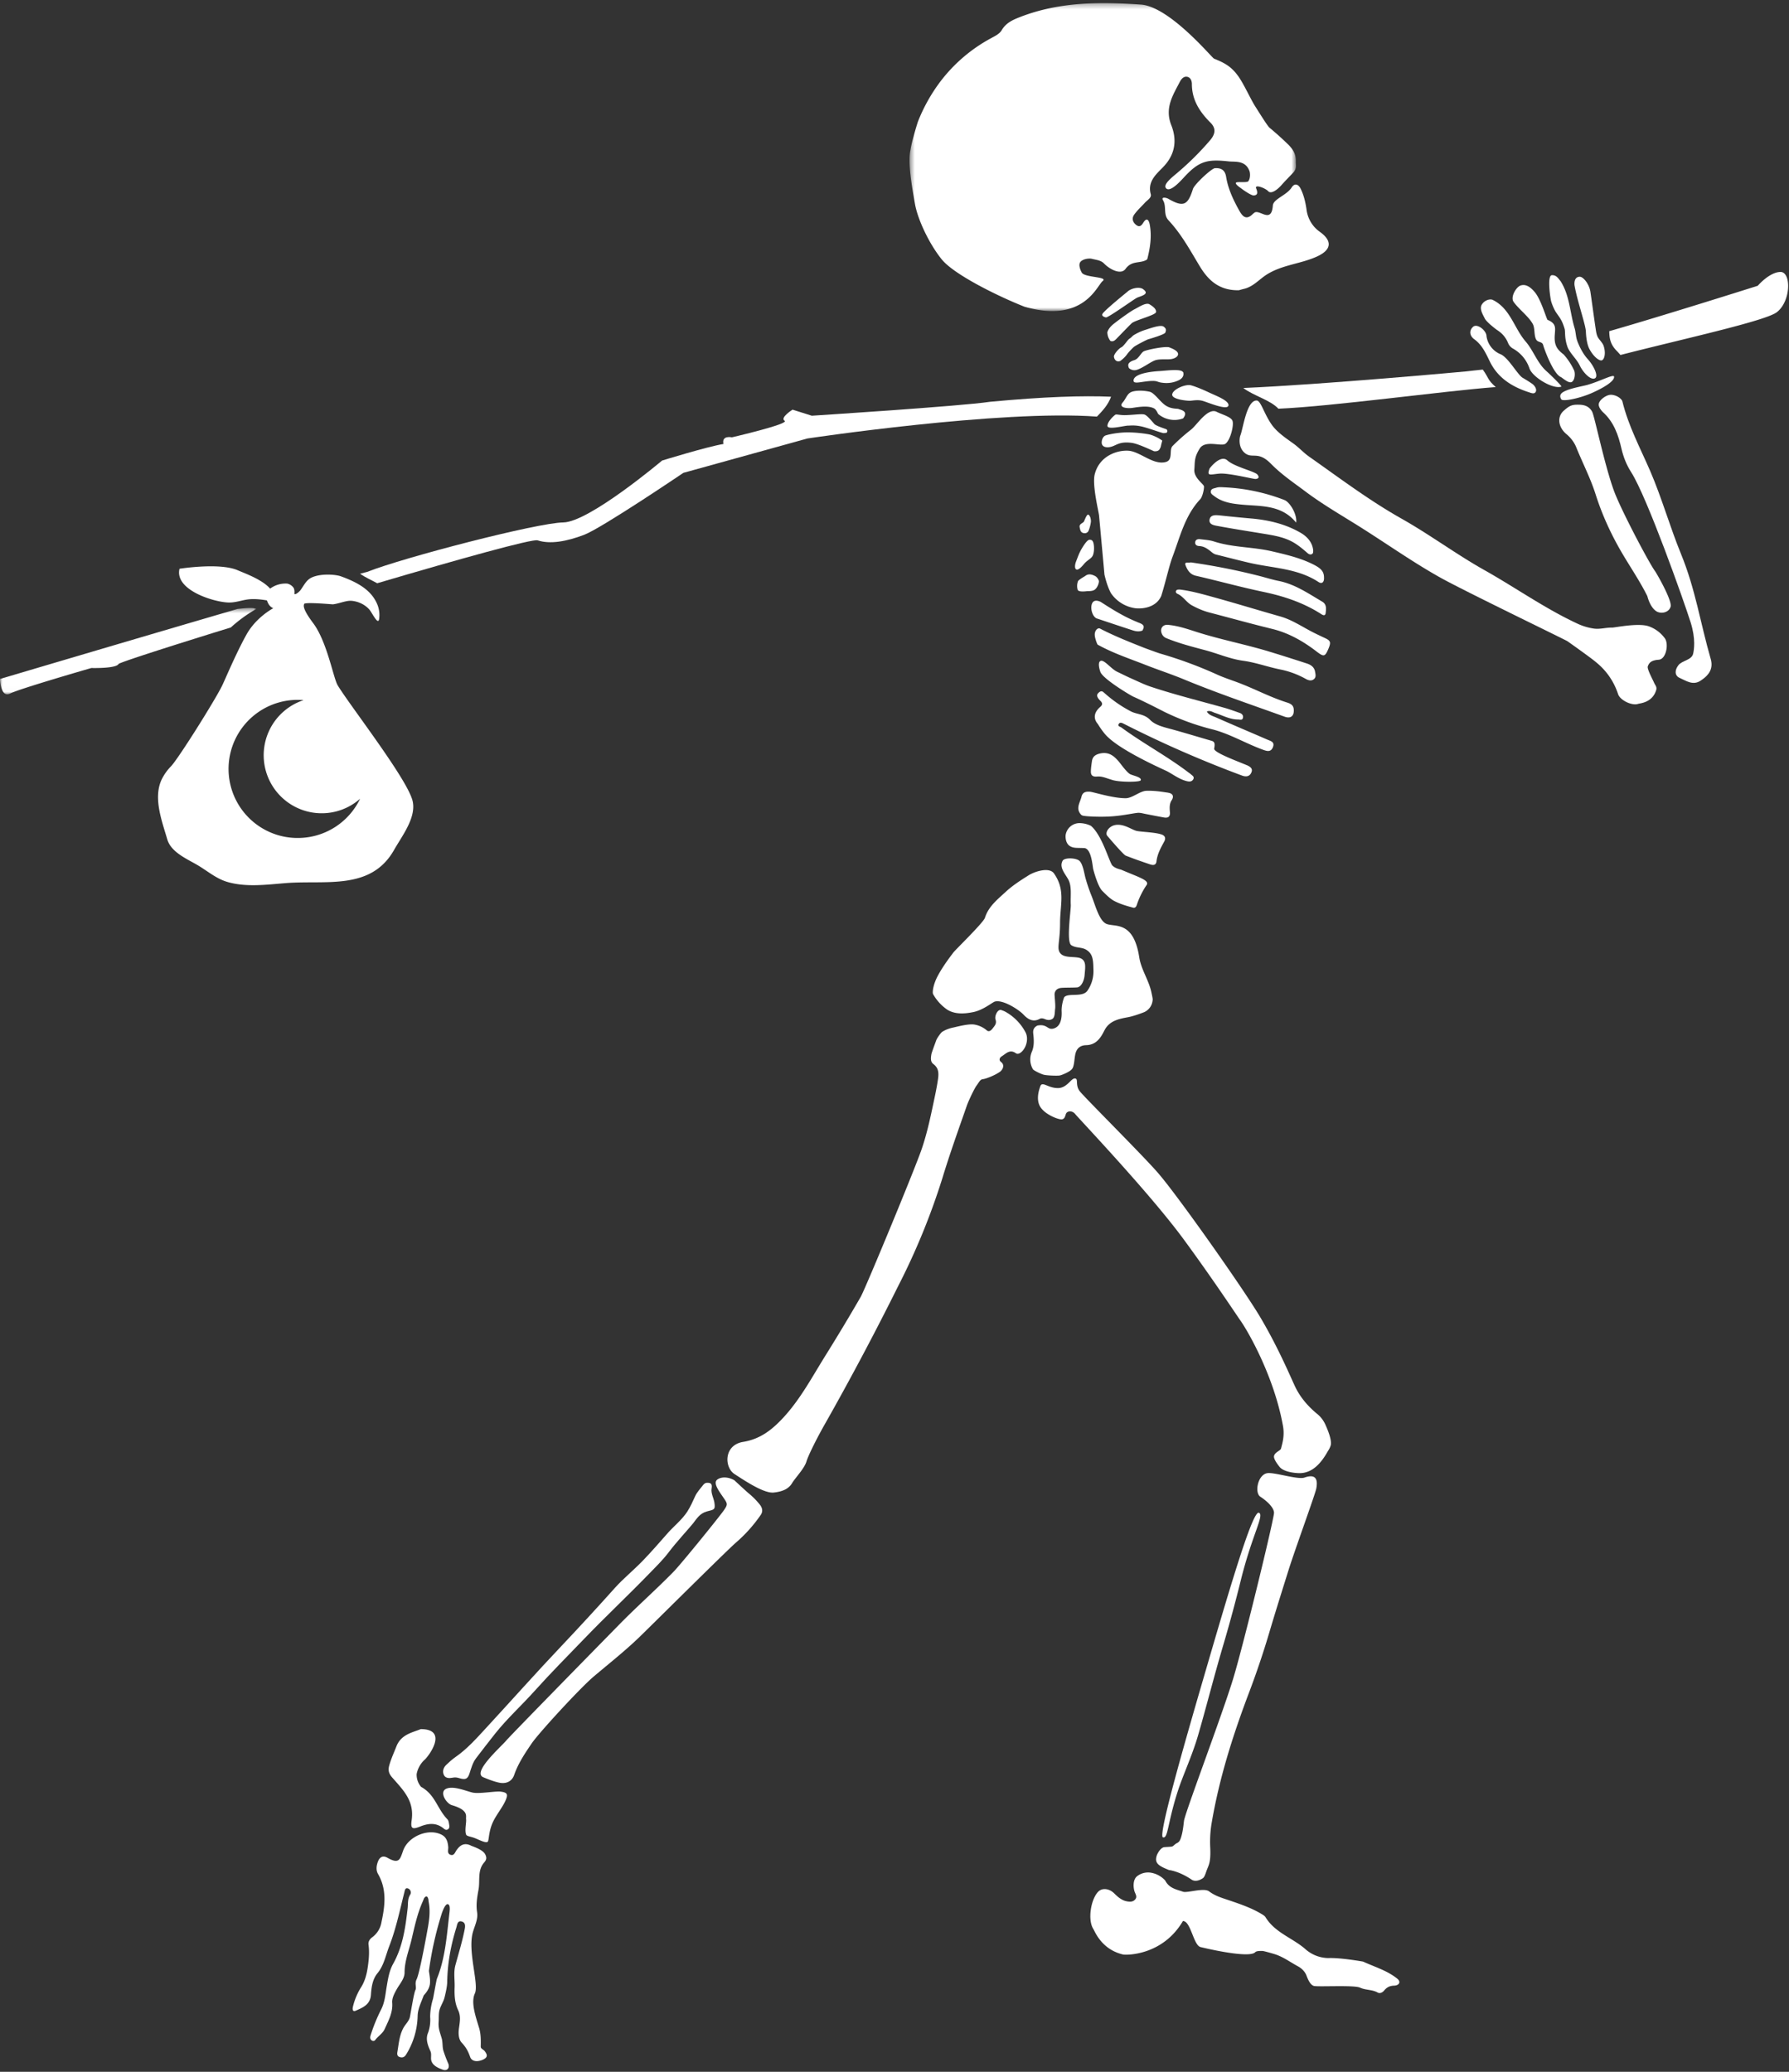 <svg width="342" height="396" xmlns="http://www.w3.org/2000/svg" xmlns:xlink="http://www.w3.org/1999/xlink">
  <rect width="100%" height="100%" fill="#333333" stroke="none"/>
  <defs>
    <path id="a" d="M.48.32h73.86v58.85H.48V.32z"/>
    <path id="c" d="M0 16.98V.48h49v16.5H0z"/>
  </defs>
  <g fill="none" fill-rule="evenodd">
    <path d="M186.14 195.18h.03l.01-.03h-.04v.03M136.57 287.2c-.14-.88-.7-1.79-.53-2.72.16-.94-.23-1.12-1.03-1.05-.23.04-.47.24-.61.43-.51.68-1.13 1.3-1.5 2.1-.45 1-.9 2-1.5 2.95-1.06 1.63-2.6 2.8-3.84 4.22-1.55 1.76-3.08 3.53-4.7 5.2-1.73 1.79-3.69 3.37-5.34 5.21-3.34 3.73-6.72 7.4-10.16 11.04-4.88 5.14-9.58 10.44-14.39 15.65-1.83 1.98-3.61 4.01-5.86 5.58-.65.45-1.25.99-1.81 1.53-.57.55-.77 1.3-.42 1.97.31.6 1.02.6 1.66.47.44-.1.85-.04 1.28.1 1.18.35 1.6.17 1.96-.98.32-.99.59-2 1.23-2.84 1.2-1.57 2.4-3.13 3.63-4.68 2.28-2.87 5.01-5.35 7.46-8.07 3.12-3.48 6.42-6.8 9.67-10.17 4.02-4.17 8.25-8.15 12.29-12.31 1.3-1.34 2.67-2.67 3.77-4.13 1.45-1.93 3.9-4.57 4.64-5.5.73-.91 1.25-1.9 2.63-2.3 1.39-.38 1.68-.26 1.47-1.7" fill="#FFF"/>
    <path d="M196.02 197.26a9.71 9.71 0 0 0-3.6-3.75c-.36-.2-.3-.2-1-.45-.72-.23-1.32 1.17-1.11 1.79.2.62.03.96-.3 1.4-.33.43-.79 1.14-1.35.71a4.86 4.86 0 0 0-2.4-1.13c-1.15-.19-3.53.47-3.98.56-.77.16-1.5.41-2.17.84-.23.14-.98 1.19-1.12 1.58-.22.62-.89 2.38-.94 2.7-.1.63-.23 1.41.38 1.87 1.11.82 1.03 1.93.86 3.06-.15 1-.34 2-.55 3-.73 3.46-1.42 6.94-2.58 10.3-1.5 4.3-10.79 26.7-11.61 28.12-2.2 3.82-4.47 7.58-6.8 11.32-2.47 3.96-4.66 8.1-7.84 11.6-2.16 2.36-4.43 4.26-7.85 4.82-3.73.61-3.62 4.88-1.64 6.15 1.98 1.28 5.62 3.73 7.49 3.53 1.4-.15 2.76-.55 3.5-1.78.62-1.04 2.34-2.78 2.75-4.13.41-1.36 2.28-5 3.66-7.4a556.1 556.1 0 0 0 13.87-26.13 130.68 130.68 0 0 0 8.46-20.64c1.43-4.7 3.08-9.3 4.7-13.93.27-.78 1.4-3.2 1.84-3.78.44-.57.67-1.18 1.2-1.22.53-.05 2.2-.67 3.25-1.4.5-.35 1.04-1.27.22-1.89-.46-.35-.26-.83.13-1.07.8-.5 1.55-1.42 2.69-.61.31.22.65.11.97-.13 1.08-.84 1.54-2.72.87-3.9M145.24 287.57c-.63-.79-1.34-1.5-2.13-2.15-.43-.35-2.25-2.05-2.73-2.49-1.16-.66-2.46-.7-3.24-.14-.82.59.09 1.92 1.01 3.25s1.04 1.44.3 2.53c-.72 1.1-8.27 10.4-9.71 11.87-3.37 3.44-7 6.64-10.37 10.08-2.06 2.1-20.74 21.14-21.59 22.16-1.02 1.22-6.6 6.1-4.39 7.02.07.03 2.27.98 3.42 1.09 1.24.12 2.12-.48 2.48-1.52.77-2.23 2.07-4.16 3.38-6.08 1.34-1.96 9.21-10.54 11.87-12.78 2.92-2.47 5.92-4.83 8.68-7.49 2.3-2.23 17.21-17.04 18.48-18.08a27.87 27.87 0 0 0 4.67-5.2c.54-.72.38-1.43-.13-2.07M242.28 141.37c-3.29-1.43-6.6-2.82-9.88-4.27-.59-.26-1.31-.41-1.69-1.11.63-.25 1.05.1 1.52.26 1.48.47 2.86 1.28 4.47 1.27.32 0 .77.2.9-.27.14-.48-.15-.83-.6-.98-1-.35-1.98-.72-3-1-4.68-1.32-9.41-2.48-14.03-4.02-1.21-.4-2.46-1.02-3.68-1.56-.93-.41-1.83-.87-2.74-1.3-1.14-.55-2.39-2.26-3.1-2.08-.72.18-.2 1.86-.07 2.17.62 1.4 5.83 4.48 6.2 4.64 2.05.92 4.06 1.94 6.07 2.97a46.8 46.8 0 0 0 9.32 3.37c3.33.9 6.3 2.7 9.52 3.86.77.28 1.47.45 1.85-.5.4-1.02-.43-1.18-1.06-1.45M232.81 100.54c2.67.5 5.36.92 8.04 1.36 1.99.34 4 .58 5.86 1.48 1.16.57 2.15 1.38 3.12 2.23.24.22.56.48.94.31.3-.13.26-.44.27-.72-.15-1.6-1.23-2.69-2.43-3.38-2.9-1.68-6.12-2.43-9.45-2.72-1.97-.17-3.95-.37-5.92-.58-.8-.08-1.77-.17-1.99.7-.25 1.05.86 1.19 1.56 1.32M228.48 103.69c-.02.48.35.66.78.68.96.04 1.67.59 2.37 1.16.27.23.54.4.9.48 2.11.52 4.22 1.08 6.34 1.57 4.44 1.03 9.17 1.03 13.18 3.66.68.45 1.09.01 1.06-.78.01-1.18-.5-1.79-2.02-2.56-2.53-1.28-5.26-1.9-8-2.54-3.63-.84-7.44-.7-11.03-1.87-.84-.27-1.75-.32-2.64-.43-.46-.06-.91.08-.94.63M226.68 108.16c.33.8.8 1.62 1.9 1.88 4.31.99 8.6 2.18 12.93 3.09 3.96.83 7.72 2.08 11.12 4.28.4.26.73.26.79-.21.1-.8.22-1.69-.65-2.2-2.64-1.55-5.18-3.32-8.27-3.95-1.18-.23-2.34-.59-3.5-.9a123.2 123.2 0 0 0-13.39-2.66c-.38.2-1.33-.28-.93.67M224.85 112.89c-.16.26.02.5.2.59 1.13.48 1.73 1.63 2.76 2.2 1.09.6 2.23 1.1 3.45 1.41 3.95 1.03 7.89 2.13 11.86 3.1 3.21.77 5.99 2.36 8.57 4.34 1.38 1.05 1.61 1.04 2.29-.59.5-1.22.39-1.5-.83-2.05-.67-.31-1.34-.63-2-.96-2.12-1.06-4.07-2.44-6.39-3.1-4.23-1.2-8.43-2.49-12.67-3.66-2.17-.6-4.35-1.22-6.5-1.48-.33 0-.59-.03-.74.2M232.12 94.82c1.59 1.22 3.44 1.46 5.37 1.64 3.62.33 7.5.01 10.29 3.43.23-1.47-1.12-3.87-2.24-4.32a36.4 36.4 0 0 0-11.59-2.43c-.5-.03-1.01-.07-1.5.1-.4.12-.92.16-.98.68-.06.44.34.66.65.9M222.31 351.18c1 .32.85-2.66 2.86-8.86.96-2.98 2.74-6.75 3.87-10.65 1.52-5.23 2.94-10.89 4.77-17.1 1.26-4.26 2.42-8.57 3.4-12.55 2.2-8.84 4.56-12.48 3.44-12.88-1.12-.39-5 12.49-9.58 28.19-4.35 14.87-9.75 33.53-8.76 33.85" fill="#FFF"/>
    <path d="M227.79 359.26c.64.44 1.52.18 2.16-.27.24-.17.39-.5.64-1.24.42-1.25.9-1.55.77-4.58a21.6 21.6 0 0 1 .22-4.43c1.46-8.77 4.14-17.19 7.29-25.47a165.6 165.6 0 0 0 3.9-11.64c1.14-3.84 2.35-7.66 3.55-11.5 1.26-4.02 5.09-14.46 5.31-15.61.31-1.63.02-2.9-2.26-2.1-1.23.44-5.63-1.01-7.04-.85-1.88.21-2.55 3.75-1.4 4.5 1.17.77 2.59 2.02 2.62 3.07.04 1.06-5.79 25.05-7.78 31.63-2.1 6.95-9.22 25.68-9.43 27.28-.08.6-.22 2.36-.7 3.53-.26.63-.6.64-.89.85-.81.62-.24.5-2.17.63-.6.04-1.27 1.04-1.46 1.65-.42 1.41.31 1.9 2.34 2.72 0 0 1.89.18 4.33 1.83M239.96 373.14c.28-.3 1.15-.23 1.38-.24.23 0 1.65.4 2.4.63 1.58.51 2.9 1.5 4.34 2.28.75.4 1.25.93 1.57 1.54.16.3.62 1.95 1.5 2.23.73.23 7.71-.2 8.84.33 1.08.5 2.3.34 3.36.93.44.25.94 0 1.25-.37.5-.62 1.07-.92 1.92-.94.9-.03 1.4-.7.56-1.36-1.91-1.53-4.29-2.22-6.49-3.23-.04-.02-4.4-.78-6.66-.68a6.75 6.75 0 0 1-4.45-1.77c-2.45-2.1-5.76-3.1-7.55-6.04-.14-.23-.4-.4-.64-.54-2.02-1.24-4.29-2-6.48-2.74-1.31-.44-2.53-.8-3.66-1.65-1-.77-4.16.34-4.99.06-1.3-.45-2.66-.66-3.42-2.16a4.8 4.8 0 0 0-2.8-1.49 3.42 3.42 0 0 0-2.45.6c-1.03.67-.84 2.44-.54 3.17.19.44.43.87.1 1.3-.4.53-.98.52-1.54.43-1.02-.16-1.76-.8-2.47-1.5-1.01-1.02-2.38-1.12-3.12-.33-1.4 1.47-2.02 5.37-.91 7.1.32.5 1.56 3.91 5.69 4.88.58.13 7.54.24 11.44-6.4 1.52 0 2 4.66 3.38 4.98 3.33.8 9.47 2.02 10.44.98M220.09 189.58c-.51-2.3-1.95-4.3-2.3-6.6-1.1-7.1-4.7-5.72-6.29-6.4-1.37-.59-2.12-3.58-2.82-5.32a31.84 31.84 0 0 1-1.21-3.58c-.2-.76-.48-2.73-1.23-3.23s-2.75-.54-3.1.07c-.7 1.28.47 2.45 1.1 3.62.7 1.33.37 3.18.46 4.82.05 1-.9 7.07.1 7.7.99.64 2.1.27 3.1 1.04 1.02.76 1.1 1.86 1.13 3.64a6.51 6.51 0 0 1-1.1 3.95c-.89 1.42-3.55.44-4.45 1.27-.1.1-.58 1.49-.53 2.73.07 1.5-.24 2.91-1.5 3.29-1.27.37-1.17-.92-3.13-.56-.63.32-.88.79-.8 1.52.13 1.16.22 2.35-.25 3.46a3.7 3.7 0 0 0 .2 3.38c.1.18 1.24.79 1.99 1.02.59.18 2.7.25 3.15.16.4-.08 1.87-.68 2.3-1.2.45-.51.45-1.78.62-2.69.22-1.23.9-1.87 2.13-1.9 1.42-.04 2.3-.8 2.98-1.92.2-.33.38-.68.56-1.03.97-1.76 2.76-2.08 4.47-2.4.85-.16 2.1-.58 3.01-.94.47-.19 1.6-.86 1.68-2.5-.06-.46-.17-.93-.27-1.4" fill="#FFF"/>
    <path d="M206.71 183.23c-.95-.53-3.03-.01-3.92-.93-.9-.92-.14-2.1-.14-5.85.01-3.66 1.06-6.3-1.15-9.49-.91-1.31-3.7-.38-4.84.33-1.51.95-3.01 1.9-4.34 3.12-1.6 1.48-3.35 2.83-4.03 5.01-.3.97-5.94 6.38-6.12 6.75-.03.06-1.87 2.37-2.97 4.49-.8 1.55-1 3.01-.82 3.36a8.88 8.88 0 0 0 2.77 3.01c1.29.75 2.88.86 5.03.39 1.83-.4 3.55-1.85 4-1.98 1.53-.44 4.61 1.55 5.49 2.5.82.87 1.8 1.5 3.09.8.33-.18.69-.07 1.02.06.33.14.87.29 1.4-.05.52-.34.44-1.25.53-1.94.1-.7-.15-2.58-.1-2.9.1-.61.48-.95 1.08-1.06.46-.1 2.37-.05 3.2-.12.8-.06 1.36-1.24 1.45-2.34.13-1.53.33-2.62-.63-3.16M253.39 272.34a5.6 5.6 0 0 0-1.7-2.18c-1.62-1.36-3-2.94-3.97-4.85-.71-1.4-3.14-7.39-6.85-13.63-3.18-5.35-15.85-23.34-19.61-27.62-3.12-3.56-14.08-14.45-14.88-15.53-.77-1.05-.3-2.11-.69-2.34-.8-.46-1.54 1.75-3.4 1.78-1.94.04-3.06-1.4-3.42-.33-.1.33-.95 2.39 0 3.92.93 1.53 3.66 2.53 4.18 2.38.67-.15.57-1 .88-1.28.47-.43 1.2-.24 1.61.27.8.98 14.28 15.14 20.82 24.06 5.54 7.55 10.19 14.6 10.74 15.37 1.33 1.84 6.45 10.59 8.17 20.22.35 1.97-.19 3.48-.37 4.26-.09.45-1.22.72-1.35 1.48-.1.55.69 1.58 1.06 2.05.78.98 2.97 1.22 3.95 1.2 2.38-.06 4-1.95 5.17-4 .23-.4.43-.63.64-1.25.36-1.1-.84-3.65-.98-3.98M212.62 165.4c-.43-.44.02.05 0 0" fill="#FFF"/>
    <path d="M214.33 166.23c-.78-.2-1.28-.39-1.71-.83.02.05-.43-.44 0 0-.63-.85-1.97-5.82-4.1-7.58-.16-.05-.33-.14-.48-.19a5.01 5.01 0 0 0-1.72-.3 2.68 2.68 0 0 0-2.6 2.26c-.04.28-.08 1.61.85 2.15.7.41 1.32.3 2.7.36 1.39.07 1.59 3.52 1.72 4.03.13.51.89 3.29 1.71 4.13.83.83 1.57 1.57 2.35 1.97.78.4 1.8.8 3.58 1.26.37.1.58-.2.68-.5a15.4 15.4 0 0 1 1.91-3.87c.5-.88-1.47-1.42-4.89-2.89M218.06 149.15c.3-.62-1.64-.92-2.1-1.23-.74-.5-1.87-2.14-2.15-2.44-.75-.83-1.75-1.92-3.67-1.42-.86.23-1.29.65-1.4 1.47-.09.62-.18 1.24-.2 1.86-.02.74.26 1.1 1.13 1.04 1.04-.08 1.53.22 3.03.67 1.49.44 5.26.4 5.36.05M222.04 159.5c-1.19-.42-3.75-.48-4.7-.67-.95-.2-2.33-1.33-3.93-1.17-1.45.15-2.23 1.52-1.73 2.1.5.59 3.1 3.63 3.52 3.78 1.52.6 3.07 1.14 4.62 1.66.53.18 1.16.26 1.26-.55.16-1.4.82-2.59 1.47-3.78.37-.67.17-1.14-.51-1.38M223.25 151.5c-.7-.08-2.25-.4-4.07-.35-1.28.04-2.7 1.42-4 1.42-2.5 0-6.11-1.18-6.8-1.24-.8-.06-1.42.07-1.63.94-.27 1.12-1.16 2.24-.12 3.4.25.29.63.27.98.32.24.03 2.62.22 5.02.04 2.24-.16 4.51-.7 5.07-.67.42.01.84.13 1.26.21 1.19.23 2.37.47 3.56.68.76.13 1.2-.12 1.13-1-.06-.77-.13-1.57.32-2.27.58-.9.09-1.37-.72-1.47M238.38 146.27c-1.6-.7-6.43-2.43-6.27-3.2.15-.8.16-1.29-.48-1.47-2.43-.7-4.86-1.44-7.3-2.12-1.58-.44-3.42-.8-4.46-1.88-1.14-1.18-2.53-1.02-3.72-1.65-1.7-.89-3.26-1.96-4.71-3.22l-.37-.32c-.22-.18-.53-.58-1.16.11-.53.58.35 1.32.55 1.54.29.32.32.65-.07 1-2.08 1.77-.58 3.23-.52 3.32l.06.1c.03.05.07.1.11.13l-.11-.13c.3.5 1.21 1.85 1.88 2.42 2.94 2.83 10.89 6.3 11.27 6.5 1.27.67 2.42 1.59 3.86 1.92.44.1.88.1 1.15-.33.32-.53-.17-.75-.47-1.03-.18-.15-.38-.28-.56-.42-4.07-3.08-8.59-5.48-12.7-8.5-.23-.16-.71-.2-.51-.62.2-.42.6-.27.92-.11a215.01 215.01 0 0 0 22.67 9.93c.76.28 1.44.2 1.78-.58.34-.76-.23-1.12-.84-1.4M251.4 128.37c-.17-.89-.82-1.31-1.59-1.56-2.44-.79-4.9-1.58-7.35-2.32-4.56-1.37-9.24-2.27-13.77-3.72-1.77-.57-3.56-1.18-5.44-1.34-1.08-.08-1.64.87-1.03 1.93.18.3.51.52.68.59 2.42 1 4.95 1.65 7.47 2.32 2.45.65 4.78 1.69 7.31 2.03 2.4.33 4.68 1.18 7.06 1.66 1.71.34 3.37.96 4.91 1.82.5.28 1.08.42 1.54.02.44-.37.3-.93.2-1.43M247.32 135.54c-.08-.83-.7-1.08-1.33-1.28-3.24-1.02-6.23-2.65-9.41-3.83-1.39-.52-2.8-.97-4.14-1.6a80.99 80.99 0 0 0-10.41-3.84l-.4-.12c-.61-.2-2.6-.93-2.96-1.07-2.85-1.13-5.7-2.26-8.41-3.67-.37-.19-1.07.37-.97 1.36.05.55.44 1.67.57 1.74 2.9 1.61 6.05 2.65 9.11 3.85 2.41.95 4.9 1.76 7.3 2.75 6.34 2.63 12.84 4.82 19.29 7.15 1.22.44 1.88-.15 1.76-1.44M218.1 119.19c-1.92-.8-3.47-1.4-7.67-4.14-.62-.3-1.46-.47-1.73.5-.27.95.22 2.41 1 2.67.8.26 4.5 1.51 6.77 2.24.6.2 1.25.33 1.93.06.23-.47.51-.93-.3-1.33M222.48 62.45c-.56-.44-2.37.23-3.6.62-1.16.37-2.1.95-2.25 1.06-.24.2-.44.45-.7.6-.39.24-1.06 1.4-1.54 1.64-.5.22-1.48 1.34-1.44 1.8.04.46.4 1.1 1.18.84a5.59 5.59 0 0 0 1.46-1.47s.53-.65 1.16-1.22c.3-.26 2.39-1.36 2.76-1.47.23-.07 3.16-.91 3.27-1.29.11-.37.27-.68-.3-1.11M223.54 66.4c-.72-.28-4.41.46-4.94.78-.53.33-.93 1.4-1.74 1.65-1.43.44-1.22 1.05-1.06 1.48.04.11.69.64 1.52.38 1.16-.35 2.69-1.57 3.56-1.84.93-.29 2.32-.08 3.06-.22 1.04-.2 1.27-.7 1.27-.92.03-.6-.94-1.03-1.67-1.31M221.69 85.85l.2-.4c.08-.4.18-.82.3-1.23a7.78 7.78 0 0 0-2.29-1.14c-.5-.13-2.71-.48-4.68-.43-1.99.05-3.72.5-3.96.62-.57.31-.74 1.21-.61 1.6.08.27.35.66 1.2.62 1.48-.1 1.79-1.2 4.5-.84 1.1.15 3.02 1.05 4.27 1.6.44.04.86-.04 1.07-.4M209.33 110.09c-.62-.3-1.23-.49-1.86-.01-.17.12-1.2.69-1.39 1a2.67 2.67 0 0 0-.06 1.67c.17.35 1 .34 1.75.25.33-.03 1.12.04 1.56-.33.59-.49.8-1.46.74-1.65-.1-.33-.39-.76-.74-.93M208.55 99.62c0-.5-.19-1.13-.51-1.25-.32-.11-.74 1.24-.88 1.39-.31.31-.89.43-.76 1.04.09.42.15.9.62 1.06.4.13.72.05.96-.22.23-.27.56-1.51.57-2.02M208.28 103.17c-.35 0-.88.66-1.56 1.82-.44.75-.72 1.59-1 2.3-.23.55-.37 1.51.13 1.58.5.07 1.34-1.04 1.49-1.2.57-.6 1.15-.86 1.46-1.3.31-.44.4-1.41.31-2.14-.12-.97-.41-1.06-.83-1.06" fill="#FFF"/>
    <path d="M235.6 80.39c-.36-.75-1.92-1.13-3-1.67-1.72-.88-3.79 2.53-4.91 3.4a36.31 36.31 0 0 0-3.54 3.14c-.72.75.2 2.68-1.34 3.06-2.4.6-4.89-2.04-7.12-2.17-2.12-.13-5.52.98-6.41 4.5-.53 2.06.78 7.23.83 7.92.06.7 1.06 11.48 1.02 11.22-.04-.18.42 2.08 1.25 3.59a6.76 6.76 0 0 0 4.7 2.88c1.07.13 3.85 0 4.9-2.32.83-2.6 1.52-5.8 2.18-7.54 1.44-3.82 2.36-7.86 5.28-10.97.43-.45.77-1.96.72-2.47-.05-.45-1.95-1.6-1.84-3.19.12-1.57-.05-2.28 1-4 1.04-1.74 4.1-.38 4.93-.94.97-.66 1.7-3.7 1.34-4.44M225.44 72.63c.74-.42.9-.94.75-1.5-.05-.03-.1-.07-.12-.1-.59-.56-3.31-.16-4.48-.1-1.17.07-4.87.4-4.89 1.81 0 .8 1.68.1 3.63.07 1.02-.01.92.26 1.98.36a5.4 5.4 0 0 0 3.13-.54M231.09 75c-1-.47-2.38-1.07-3.4-1.35-1.03-.28-3.45.72-3.6 1.72-.16 1 2.98 1.26 3.47 1.23.48-.04 1.44-.22 2.27 0 .83.2 4.71 1.9 5 .95.28-.94-2.46-1.94-3.74-2.55M225.3 78.17c-.26-.09-1.45.04-2.53-.71-1.12-.79-2.15-2.47-3.08-2.6a8.13 8.13 0 0 0-2.46-.15c-.84.1-1.31.26-1.75.92-.27.4-.48.85-.8 1.23-1.04 1.1.9 1.24 1.82 1.1 1.4-.22 3.08-.45 4.12.1.33.17.57.63.77 1.05a4.81 4.81 0 0 0 4.77.87c1.08-1.36-.31-1.61-.87-1.8" fill="#FFF"/>
    <path d="M222.95 82.04c-.23-.1-1.93-.62-2.27-1-.43-.47-1.38-1.65-1.88-1.8-.5-.17-1.88.04-3.4.1-1.34.07-1.97-.24-2.22-.05-.26.2-1.45 1.24-1.47 2.1-.01.86 3.33-.07 3.98-.04.3.01 1.13-.13 2.42.14 1.47.31 4.2 1.4 4.44 1.29.02-.02.44 0 .53-.14.12-.16.1-.5-.13-.6M293.1 73.51c-.3-.27-1.67-1.1-2.03-1.31-.99-.61-2.81-4.01-4.3-4.53a4.4 4.4 0 0 1-2.6-3.43c-.01-1.06-1.79-2.5-2.58-1.76-.8.73-.62 1.74.24 2.36 1.52 1.1 2.22 2.7 3 4.3 1.55 3.15 4.3 4.83 7.52 5.86.4.13 1.05.41 1.27-.2.15-.44-.18-.97-.53-1.29M295.72 71.02c-1.84-1.58-2.53-3.96-4.07-5.75-2.21-2.56-2.92-6.29-6.27-7.94-.46-.23-1.47-.04-2.06.81-.6.85.19 2.04.52 2.73.34.7 2.14 2.07 2.42 2.25.92.6 1.62 1.4 2.03 2.43.2.47.48.8.93 1.07a6.83 6.83 0 0 1 3.15 3.75c.52 1.67 4.45 4.08 6.1 3.53.22-.08-2.5-2.67-2.75-2.88M298.91 78.53c-1.2 1.06-1.13 2.99.48 4.4a6.5 6.5 0 0 1 1.87 2.4c1.24 3.1 2.8 6.06 3.8 9.25 1.15 3.6 2.7 7.05 4.56 10.33 1.72 3.03 3.74 5.9 5.3 9.03 0 0 .45 2 1.65 2.85.88.62 2.46.35 2.8-.84.32-1.19-2.72-6.44-2.97-6.77-1.1-1.46-6.46-11.6-7.83-15.28-1.83-4.95-3.74-14.35-4.2-15.2-.46-.85-1.2-1.3-2.38-1.34-1.43-.05-1.87.1-3.08 1.17M306.3 68.84c.5-.32.68-1.55.24-2.79-.2-.54-.83-1.14-1.07-1.57-.28-.5-.35-1.13-.44-1.71-.35-2.34-.78-5.59-1-7.03-.23-1.44-1.34-2.82-2-2.84-.66-.02-1.12.46-1.04 1.59.5 2.96 2.11 7.49 2.18 8.87.02.54.11 2.23.64 3.28.82 1.6 2.04 2.48 2.48 2.2M301.54 65.2c-.31-.79-.28-1.69-.53-2.5-.9-2.97-.92-6.16-2.64-8.9v-.02c-.42-.43-.74-1.22-1.7-1.18-.98.05-.27 4.59-.13 5.03.2.66.55 1.47.84 1.94.3.48.87 1.16 1.23 1.93.2.43.36.89.5 1.37.15.53-.06 1.67.52 3.37.42 1.22 1.76 2.35 2.36 3.6.6 1.27 1.98 2.8 2.84 2.5.87-.3-.12-2.41-1.33-3.73-1.21-1.34-1.89-3.22-1.96-3.4M300.94 70.84a12.46 12.46 0 0 0-2.03-3.1c-1.33-.98-1.79-1.86-1.7-3.56.07-1.36.43-2.31-1.36-3.04-.18-.07-1.22-3.79-2.4-5.24-1.13-1.39-2.05-1.59-2.81-1.31-.77.27-1.96 2.18-1.28 3.12.97 1.37 2.86 2.76 3.66 4.22.44.82.2 2.08.62 2.92.35.69 1.16.35 1.37 1.12.2.77 1.92 5.47 3.37 6.1.3.13 1.35 1.15 1.98.98.63-.16.84-1.5.58-2.2M308.56 72c-.04-.56-2.5.8-5.01 1.54-.9.27-3.48.67-4.68 1.37-.73.42-.7.92-.41 1.41.3.5 3.64-.2 5.98-1.26 1.98-.89 4.19-2.15 4.12-3.05" fill="#FFF"/>
    <path d="M327.03 125.94c-2-6.95-2.9-13.26-5.66-20.02-2.14-5.22-3.66-10.68-5.9-15.88-1.9-4.39-4.17-8.6-5.32-13.32-.16-.63-1.56-1.5-2.64-1.2-.54.14-1.7.82-1.87 1.65-.14.62.59 1.43.77 1.59 2.1 1.88 2.97 4.39 3.57 7.03.37 1.58.96 3.08 1.84 4.45 3.03 4.71 10.13 24.75 11.38 28.73 1 3.19.64 5.23.48 5.96-.28 1.26-2.1 1.3-2.81 2.2-.78.99-.73 2.04.26 2.46 1.18.52 2.48 1.47 3.93.54 1.78-1.15 2.48-2.41 1.97-4.2" fill="#FFF"/>
    <path d="M318.33 122.1a6.46 6.46 0 0 0-3.17-2.4c-2.02-.68-6.47.27-7 .26-1.15-.03-2.23.34-3.42.19a11.1 11.1 0 0 1-3.23-.97c-6.23-2.9-11.82-6.89-17.79-10.24-5.41-3.04-10.43-6.79-15.85-9.84-6.18-3.49-11.8-7.74-17.58-11.8-1.03-.72-1.9-1.68-2.91-2.43-1.28-.94-3.16-2.13-4.26-3.69-1.46-2.07-2.05-4.48-2.82-4.62-1.97-.2-2.66 5.39-3.18 6.67-.18.46-.45 2.31.88 3.38 1.41 1.13 2.5-.48 4.95 2.02 2.01 2.05 4.37 3.64 6.64 5.34 3.55 2.66 7.43 4.84 11.17 7.23 4.89 3.11 9.64 6.45 14.71 9.27 4.46 2.48 22.82 11.35 24.16 12.08 0 0 4.58 3.23 5.55 4.08a12.93 12.93 0 0 1 4.15 6.06c.44 1.22 2.72 2.24 3.82 1.85.37-.13 2.73-.22 3.46-2.64.19-.62-.21-.94-.4-1.4-.2-.5-1.38-2.63-1.21-3.12.25-.72.69-1.18 2.09-1.28 1.4-.1 1.92-2.86 1.24-4M78.7 347.9c-.23 1.6.07 1.85 1.64 1.21 1.58-.63 3.08-.77 4.48.39.22.18.46.34.76.18.35-.19.35-.53.3-.85-.07-.37-.1-.83-.33-1.07-2-2.06-2.32-4.72-5.06-6.23a3.6 3.6 0 0 1-.84-2.45 5 5 0 0 1 1.46-2.67c.7-.53 4.8-5.91-.67-5.91-1.59.65-3.75 1-4.65 3.28-.48 1.22-1.03 2.4-1.38 3.67-.26.95-.08 1.57.62 2.36 2.18 2.47 4.18 4.46 3.67 8.09M91.9 391.25c.03-1.2.04-2.48-.3-3.6-.66-2.2-1.63-4.88-.82-6.63.82-1.74-1.37-7.88-.42-11.56.34-1.3 1.06-2.57.85-3.94-.24-1.48 0-2.88.26-4.3.34-1.78-.26-3.74 1.13-5.28.2-.27.62-.69.12-1.57-.5-.88-2.44-1.48-2.62-1.57-1.25-.66-2.12-.2-2.84.86-.28.4-.46 1.07-1.11.87-.73-.23-.43-.94-.46-1.47-.07-.92-.29-1.8-1.13-2.3-2.53-1.45-6.54.21-7.5 2.98-.58 1.65-.76 2.62-2.97 1.36-.91-.52-1.52-.15-1.86.77-.28.77-.38 1.6.04 2.32 1.7 2.95 1.34 6.02.67 9.13a4.5 4.5 0 0 1-1.75 2.94c-.49.35-.82.84-.74 1.43.18 1.34.09 2.62-.1 3.98-.2 1.5-.51 2.82-1.26 4.07a12.39 12.39 0 0 0-1.63 3.86c-.1.46-.05 1 .57.71 1.35-.6 2.76-1.16 2.88-3.04.1-1.44.29-2.94 1.25-4.11 1.25-1.52 1.57-3.42 2.25-5.17 1.29-3.32 2.01-6.81 2.88-10.26.1-.36.14-.99.72-.77.45.16.68.75.4 1.19-.52.82-.38 1.7-.48 2.58-.42 3.67-.92 7.32-2.78 10.64-.77 1.38-1 3-1.26 4.54-.23 1.43-.35 2.85-1.03 4.18a32.5 32.5 0 0 0-2.01 4.93c-.1.32-.14.67.14.92.24.22.59.2.75-.03.55-.75 1.4-1.2 1.81-2.11.72-1.6 1.57-3.11 1.43-5-.07-.9.42-1.79.89-2.63.57-1 1.47-1.97 1.47-3.14 0-2.21.84-4.21 1.33-6.3.58-2.45 1.1-4.94 2.13-7.25l.26-.64s.6-.97.85.28c0 .14.02.3.05.47.4 2.14-.04 4.18-.42 6.24-.52 2.85-1.45 7.58-1.89 8.47-.44.9.04 1.52-.24 2.08-.3.6-.84 4.1-1.05 5.13-.16.79-.86 1.4-1.22 2.06-.78 1.4-.9 3-1.17 4.62-.08.46-.04.86.48 1 .5.15.88 0 1.18-.48a14.59 14.59 0 0 0 2.21-7.4c.04-1.4.7-2.62 1.15-3.88.06-.15.97-.91 1.18-2.12.17-.96-.2-2.43-.17-2.65a65.55 65.55 0 0 1 2.35-10.6c.24-.81.8-2.27 1.3-2.09.51.2.3 1.35.22 2.06-.47 4.07-.78 8.33-2.34 12.17-.1.23-.7 3.66-.75 3.84a11.96 11.96 0 0 0-.55 3.47 7.25 7.25 0 0 1-.4 3.04c-.5 1.16-.07 2.34.43 3.45.22.47.14.9.14 1.42 0 1.26 1.25 1.82 2.26 2.18.87.31 1.4-.4 1-1.26-.35-.79-.63-1.55-.88-2.32-.24-.73-.12-1.58-.32-2.34-.1-.37-.3-.96-.4-1.34a5.06 5.06 0 0 1-.2-1.94c.05-.76-.04-1.53.18-2.29.25-.84.74-1.49.95-2.35.21-.87.48-2.01.5-2.89.06-3.67.69-7.04 1.76-10.48.15-.5.2-1.4 1.09-1.1.7.24.6.96.47 1.58-.46 2.3-1.15 4.53-1.76 6.78-.36 1.34-.1 2.78-.14 4.13-.05 1.43-.02 2.97.65 4.39.56 1.15.36 2.19.18 3.5-.13.93-.12 2.07.54 2.78.8.85 1.22 1.63 1.6 2.72.37 1 1.6.9 2.46.5.96-.44.84-.97.29-1.66-.18-.23-.73-.45-.72-.76" fill="#FFF"/>
    <path d="M95.74 342.45c-1.01-.14-4.16.47-5.43.17-1.27-.3-3.64-1.34-5.01-.72-1.38.61.01 2.83 1.1 3.14 3.28.96 2.61 2.11 2.7 2.7.08.58-.3 2.08 0 2.9.12.36.88.37 1.72.71 1.1.45 2.33 1.12 2.5.52.16-.54.18-1.95.84-3.45.62-1.42 1.87-2.9 2.47-4.25.51-1.17.42-1.55-.89-1.72M246.93 35.83c-.96 1.5-3.5 2.2-3.6 3.44-.27 3.7-2.67.5-3.61 1.45l-.17.13c-1.5 1.55-2.23.15-2.8-.88-1.06-1.93-1.99-3.94-2.35-6.15-.2-1.28-.91-1.75-2.15-1.67-.65.04-3.93 3.1-4.2 3.98-.98 3.15-1.85 3.5-4.67 1.89-.51-.3-1.44-.4-1.06.23.75 1.24 0 2.73 1.07 3.87 2.42 2.58 4.1 5.67 5.91 8.68 1.56 2.6 3.63 4.76 7.55 4.68.04-.02.56-.17 1.1-.3 1.73-.46 2.86-1.88 4.32-2.77 2.96-1.82 6.44-1.98 9.5-3.38 2.74-1.25 3.01-2.93.58-4.69a6.11 6.11 0 0 1-2.58-4.27c-.2-1.37-.5-2.72-1.12-3.98-.44-.9-1.16-1.14-1.72-.26" fill="#FFF"/>
    <g transform="translate(173.4 .28)">
      <mask id="b" fill="#fff">
        <use xlink:href="#a"/>
      </mask>
      <path d="M72.86 27.34a58.65 58.65 0 0 0-3.57-3.21c-.37-.32-1.63-2.34-2.74-4.09-.89-1.4-2.14-4.21-3.21-5.72-1.43-2-2.76-2.61-4.67-3.4C58.3 10.79 50.2.97 44.7.6 36.85.06 29.16.06 21.69 2.94c-1.44.56-2.74 1.11-3.59 2.54-.44.75-1.33 1.15-2.13 1.59a30.05 30.05 0 0 0-10.02 8.8 32.48 32.48 0 0 0-3.84 7.02v-.01c-.04.08-1.2 3.75-1.46 5.54-.54 2.34.3 7.1.85 10.21.54 3.12 2.8 7.8 5.13 10.67 2.34 2.89 10.67 7.01 15.8 9.04 11.37 3.27 13.86-4.05 14.97-4.9 1.1-.86-3.4-.63-3.99-1.6-.26-.45-.68-1.45-.31-2 .44-.64 1.73-.78 2.23-.65.8.21 1.7.26 2.3.87 1.22 1.25 3.29 2.23 4.13 1.06 1.21-1.68 2.83-.98 4.06-1.76.1-.06.14-.24.17-.37.52-2.1.8-4.22.4-6.36-.13-.7-.51-1.5-1.22-.36-.35.57-.7.91-1.3.5-.7-.5-.97-1.27-.47-1.99.58-.84 1.37-1.54 2.06-2.3.45-.51 1.32-.95 1.13-1.64-.7-2.54 1.22-3.95 2.5-5.33 2.28-2.45 2.48-5.19 1.42-7.87-1.3-3.31.32-5.73 1.66-8.32.27-.51.75-1.1 1.48-.9.6.18.8.83.8 1.36 0 3.05 1.5 5.34 3.57 7.4 1.05 1.05.94 2.11-.03 3.28a54.25 54.25 0 0 1-6.14 6.14c-.88.78-3.04 2.33-2.33 3.11.72.79 2.5-1.09 3.37-2.04 2.93-3.2 4.49-3.55 8.62-3.1 1.18.13 3.22-.27 3.97 1.91.1.32.2 1.23-.23 1.87-.24.34-2.06.05-2.34.27-.33.27.9 1.05 1.05 1.17.25.2 1.85 1.34 2.34 1.29.49-.06.9-.24.43-1.37-.32-.81 1.74-.06 2.3.55.66.72 2.06-.6 2.52-1.13.63-.73 1.65-1.74 2.3-2.45.69-.76.45-1.43.47-2.07.03-1.06-.21-2.03-1.46-3.27" fill="#FFF" mask="url(#b)"/>
    </g>
    <path d="M211.7 63.48s.14-.65.98-1.39c.6-.52 3.32-2.53 4.19-2.97.87-.44 2.2-1.35 2.87-.96.68.4 1.38.96 1.25 1.52-.13.56-4.05 1.55-4.64 2.1-.6.57-1.87 1.9-2.48 2.52-.69.7-.92 1.07-1.59.87a2.73 2.73 0 0 1-.59-1.7M231.24 89.54s2.05-2.76 3.41-1.53c1.37 1.23 5.2 2.07 5.73 2.7.52.65.01.81-.35.84-.36.04-5.11-1.15-6.83-1.03-1.83.14-2.57.61-1.96-.98M217.36 56.9c1.1-.42 2.44-.74 1.12-1.66-.68-.47-2.28-.16-3 .56 0 0-4.17 3.37-4.68 4.13-.35.5.44.7.6.74.39.13 5.52-3.59 5.96-3.76M56.93 160.17a13.2 13.2 0 1 1 1.11-26.35 11.09 11.09 0 1 0 10.8 18.85 13.2 13.2 0 0 1-11.9 7.5m21.87-7.32c-1.32-4.44-12.01-18.13-14.26-21.87-.83-1.39-2.02-8.35-4.7-11.9-2.25-3-1.72-3.42-1.72-3.62 0-.44 5.4.06 5.51.05 1.27-.15 2.55-.77 3.6-.67 1.04.1 2.32.54 3.3 1.59.58.61 1.74 3.22 1.94 1.87a5.4 5.4 0 0 0-.5-3.11c-1.23-2.6-3.88-3.97-6.8-5.03-1.26-.45-4.71-.59-6.15.57-.7.57-1.08 1.4-1.61 2.1-.04.05-.75.85-1.14.72-.03 0 .12-.71-.16-1.2a2 2 0 0 0-1.2-.8 4.94 4.94 0 0 0-3.28.96c-1.53-1.74-4.68-2.86-6.24-3.53-3.48-1.48-11.08-.27-11.08-.27-.98 4 6.33 6.32 9.27 6.45 1.42.06 2.6-.45 3.9-.6 1.14-.13 2.38 0 3.54.2.07.22.17.44.3.68.24.4.56.67.92.82h-.01c-.4.2-3.37 1.9-5.11 5.01-1.98 3.55-3.96 8.3-4.63 9.71-1.26 2.64-8.29 13.86-9.79 15.47A9.62 9.62 0 0 0 30.9 149c-1.64 3.49.02 7.83 1.08 11.44.7 2.36 3.46 3.59 5.55 4.78 2.13 1.22 3.74 2.73 6.03 3.38 3.6 1.02 7.46.48 11.14.19 7.54-.6 16.2 1.48 20.63-6.33 1.56-2.75 4.44-6.39 3.48-9.61M340.33 51.98c-2.12.07-4.3 2.64-4.3 2.64s-17.96 5.69-28.39 8.68c.02 1.55.29 2.6 1.41 3.75.26.26.5.53.73.8 12.1-3.1 27.67-6.49 29.88-8.17 2.76-2.1 2.79-7.78.67-7.7" fill="#FFF"/>
    <g transform="translate(0 115.73)">
      <mask id="d" fill="#fff">
        <use xlink:href="#c"/>
      </mask>
      <path d="M45.42.66C25.1 6.6 0 14.05 0 14.05s.1 3.7 1.93 2.78c1.83-.93 15.54-4.88 15.54-4.88s4.8.14 5.22-.8c1.05-.54 9.94-3.4 21.44-6.95A27.57 27.57 0 0 1 49 .66c-.73-.36-2.5-.1-3.57 0" fill="#FFF" mask="url(#d)"/>
    </g>
    <path d="M189.25 76.8c-5.57.84-34.06 2.66-34.06 2.66l-3.68-1.16s-2.47 1.54-1.51 2.13c.95.6-10.08 3.16-10.08 3.16s-2-.45-1.62 1.27c-3.3.56-11.73 3.17-11.73 3.17s-13.94 11.77-18.9 11.83c-4.95.06-30.38 6.65-37.48 9.45l-1.35.35c.98.71 2.18 1.22 3.27 1.82 15.87-4.68 29.65-8.52 30.66-8.2 2.4.78 5.52.23 8.91-1.06 3.39-1.3 18.96-11.84 18.96-11.84l23.72-6.57s36.97-5.55 55.34-4.18c1.07-1.1 2.14-2.25 2.7-3.8-5.41-.23-12.77-.01-23.15.97M283.46 70.64c-.6.05-3.2.35-3.2.35s-27.3 2.52-42.58 3.17c1.9 1.47 5.15 2.28 6.71 3.96 10.4-.45 31.36-3.36 41.55-4.14-1.63-1.42-1.31-1.74-2.48-3.34" fill="#FFF"/>
  </g>
</svg>
